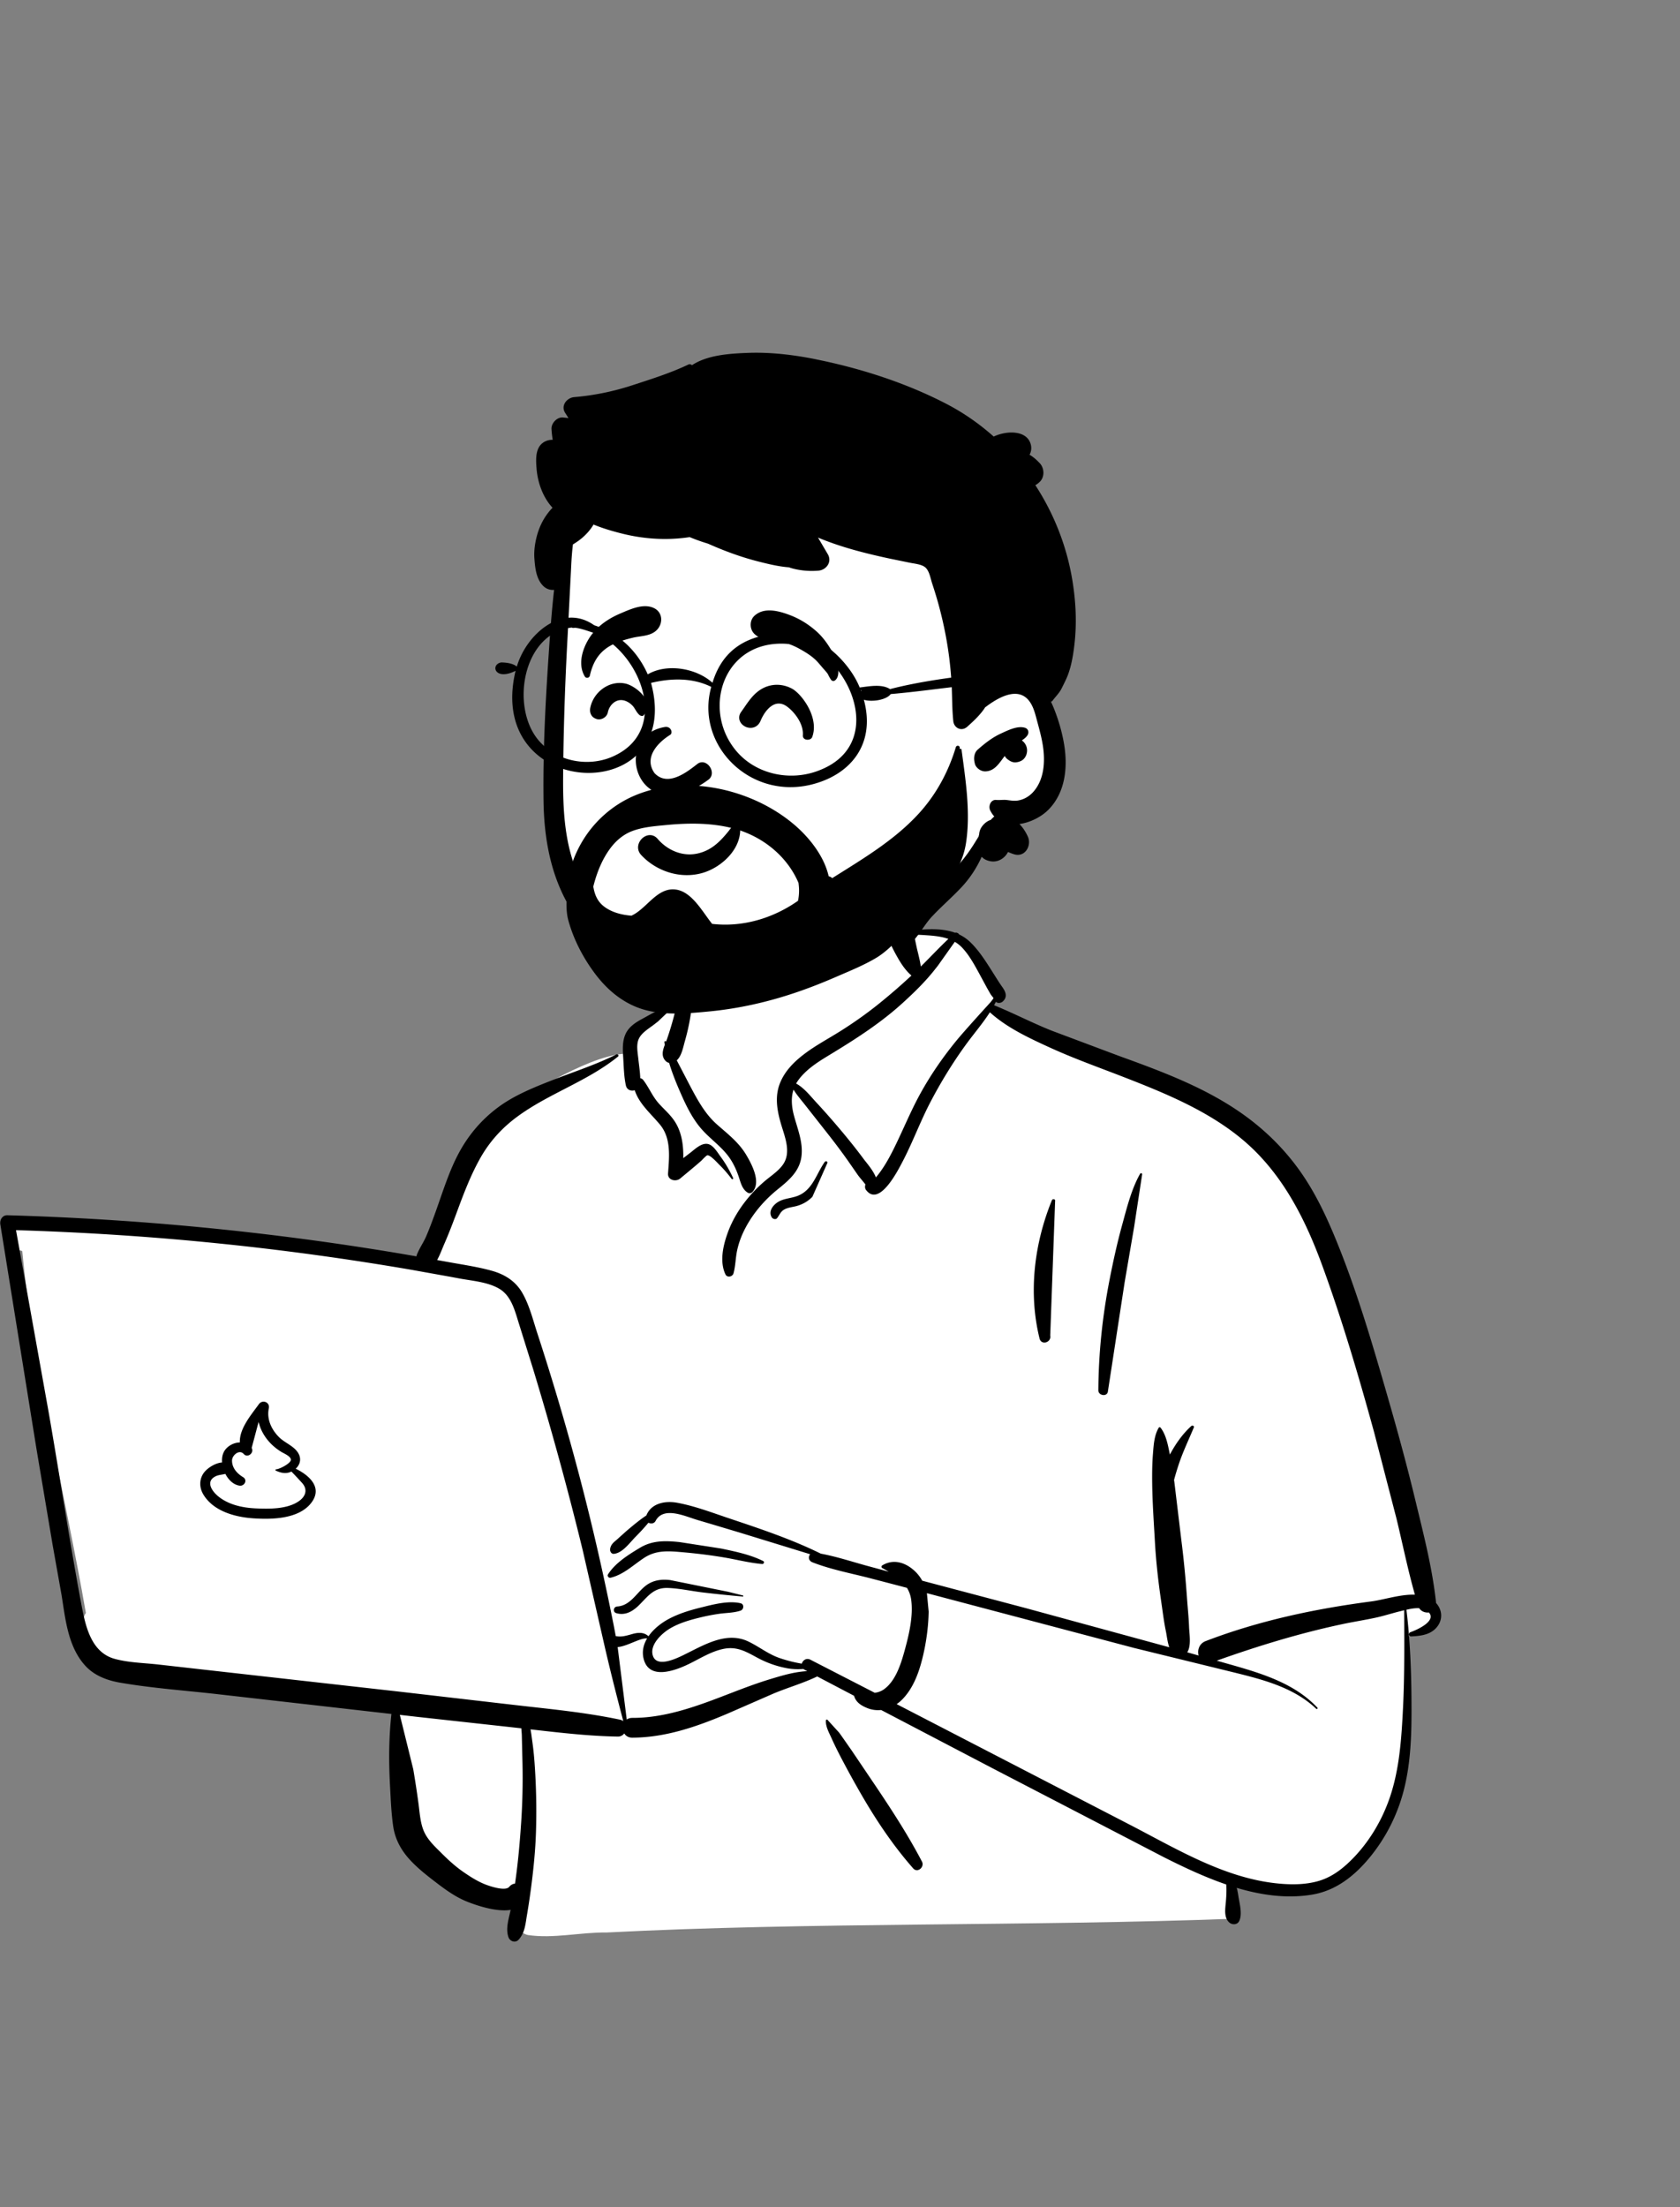 <svg xmlns="http://www.w3.org/2000/svg" width="1178" height="1547" fill="none" fill-rule="evenodd" xmlns:v="https://vecta.io/nano"><rect width="100%" height="100%" fill="#808080" stroke="none"/><path d="M24.856 856.22l43.215 4.243c69 5.272 137.952 16.284 206.414 22.893 1.705-2.775 5.04-2.318 7.067-.4 6.83-.598 14.488-5.82 20.676-.388.2-.028.402-.062.605-.08 11.018-21.154 18.634-43.718 26.026-66.31 4.718-13.89 11.066-27.337 22.796-36.664 20.018-13.9 65.887-42.09 89.393-40.904.4-4.2 2.352-8.55 5.573-11.353-7.1-12.108 21.3-20.01 23.292-18.605-1.283-40.454 17.74-75.586 59.686-83.642 37.578-7.833 91.027-9.15 111.237 30.136 2.222-.25 24.93-.37 27.13-.123 3.416-4.328 40.933 36.685 25.556 50.964 137.472 60.832 215.64 53.574 253.69 224.6 5.144 16.066 5.52 33.646 10.95 49.353 19.325 45.142 35 93.202 38.9 142.322 9.418 2.4 10.508 19.03-.408 21.44-4.168.92-7.654 2.17-10.694 4.55 2.376 40.25-7.355 132.2-13.487 131.9-12.503 39.8-68.27 51.04-107.753 37.05 6.806 12.8 0 20.87 0 27.7-142.067 5.38-297.402 2.28-439.43 9.65-18.168-.26-37.277 4.47-55.196 1.75-10.928-2.62-10.946-19.8.138-21.94l-48.435-10.52c1.083-.4-19.965-14.4-35.873-40.58-14.807-29.28-4.73-64.6-11.44-96.46-52.4-4.3-105.67-6.12-157.498-15-7.066 21.15-37.657-4.14-47.38-14.32.012-.01.024-.03.036-.04-4.706-1.3-8.48-5.7-8.606-10.93-3.3-4.7-3.993-11.36-.828-15.92-14.505-83.72-36.618-169.2-44.61-253.723-2.825-.625-5.486-1.865-7.742-3.774l.183-.183c-3.822-4.262-4.565-11.62 1.807-15.24 5.14-2.925 9.432-2.018 15-1.47z" fill="#fff"/><path d="M638.218 646.03c-4.28-10.76-18.75-6.578-17.136 4.727.965 6.77 4.673 13.923 8.003 19.857 2.71 4.83 5.804 9.546 9.998 13.167a410.4 410.4 0 0 1-23.159 20.053c-8.67 6.954-17.786 13.364-27.2 19.255-8.263 5.167-16.9 9.744-24.688 15.64-7.242 5.48-13.84 12.072-17.197 20.677-3.577 9.163-2.022 18.626.61 27.783l.303 1.036c2.7 9.072 7.348 20.008.9 28.555-3.288 4.352-8.068 7.433-12.195 10.912-3.668 3.092-7.11 6.454-10.268 10.066-6.885 7.873-12.485 16.732-16.02 26.604l-.316.897c-3.03 8.738-5.243 19.443-1.15 28.023 1.174 2.46 4.96 1.66 5.62-.735 1.487-5.425 1.41-11.107 2.656-16.608 1.298-5.722 3.456-11.153 6.276-16.292 5.455-9.94 12.844-18.432 21.573-25.61l2.613-2.125c6.81-5.59 13.066-11.52 14.448-20.773 1.48-9.898-2.486-19.328-5.035-28.697-1.776-6.53-2.356-12.787-.437-18.688 2.346 3.83 5.546 7.465 8.077 10.707l15.205 19.312c5.203 6.596 10.278 13.295 15.11 20.168l6.433 9.264c1.603 2.327 3.838 4.652 5.585 7.026-.424 1.27-.392 2.733.378 3.772 9.265 12.523 22.447-13.607 25.885-20.21 7.002-13.445 12.212-27.728 19.236-41.17 7.28-13.935 15.567-27.497 24.805-40.218 5.588-7.695 11.85-14.922 16.962-22.86 12.042 10.923 27.888 18.245 42.443 24.885 15.992 7.295 32.606 13.254 49.002 19.582l4.844 1.88c28.25 11.03 57.193 23.147 80.675 42.737 27.594 23.02 43.918 55.108 56.07 88.334 14 38.252 25.564 77.535 36.353 116.796l15.685 60.5c4.34 17.84 7.938 35.85 12.96 53.5-10.188-.36-21.81 3.58-30.508 4.72-39.645 5.2-78.756 13.47-116.186 27.8-4.623 1.77-5.96 6.38-4.954 10.13l-7.997-2.27c2.922-4.47 1.527-12.48 1.298-17.44l-.014-.34c-.237-6.62-.954-13.24-1.42-19.84-.885-12.58-2.038-25.07-3.57-37.58l-.39-3.13-4.917-40.9-.224-1.55c.91-3.48 1.967-6.9 3.078-10.33 2.96-9.1 7.137-17.68 10.798-26.5.432-1.042-1.047-1.64-1.738-1.016-6.2 5.576-11.125 12.656-15.082 20.056l-.2-1.04-.45-2.23c-1.114-5.42-2.468-11.12-5.792-15.52-.354-.47-1.054-.56-1.39 0-3.182 5.4-3.538 12.2-4.027 18.34-.554 6.93-.624 13.95-.526 20.9.19 13.6 1.148 27.2 1.91 40.78.748 13.32 2.217 26.48 4.11 39.68l.36 2.48c.925 6.28 1.683 12.64 2.904 18.88l.345 1.7c.653 3.1 1.054 7.45 2.354 11.08l-100.456-27.4-72.774-19.26c-1.28-2.3-2.874-4.47-4.864-6.4-6.554-6.35-15.24-9.2-23.206-4.3-.648.4-.702 1.42 0 1.8a142.8 142.8 0 0 1 4.558 2.58l-14.567-3.94c-10.888-2.96-21.906-6.64-33.05-8.7-20.526-10.13-42.603-17.47-64.225-24.72l-2.548-.86c-11.072-3.78-22.523-8-33.962-10.1-8.374-1.53-18.204.32-21.57 8.9-4.263 2.8-8.274 6.12-12.145 9.36-2.798 2.35-5.48 4.85-8.21 7.28l-.503.44c-2.23 1.93-3.996 3.23-4.544 6.3-.282 1.6.73 3.74 2.69 3.53 6.003-.64 10.885-7.6 14.956-11.76 3.146-3.2 6.316-6.53 9.188-10.06 1.673.9 3.967.74 5.032-1.27 5.525-10.47 20.658-3.22 29.03-.74l11.994 3.56 17.976 5.38 49.41 15.18c-1.485 1.63-1.28 4.53 1.54 5.64 12.99 5.1 27.244 7.73 40.74 11.23l25.55 6.67c1.46 2.37 2.5 5.05 2.952 8.16 1.625 11.46-1.51 24.67-4.56 35.75l-.46 1.65c-2.51 8.9-6.2 19.83-13.883 25.45-1.875 1.37-4.263 2.33-6.67 2.54l-45.122-23.2c-2.787-1.43-5.363.5-5.988 2.8-5.305-.87-10.6-2.24-15.42-3.88-8.1-2.75-14.425-8-22.02-11.63-14.694-7.02-29.7 1.6-42.856 8.16l-3.032 1.5c-5.9 2.87-18.174 8.37-21.005.54-2.738-7.58 5.918-15.68 11.51-19.1 6.664-4.06 14.424-6.24 21.956-8.05a137.42 137.42 0 0 1 13.032-2.5c4.968-.7 10.098-.6 14.88-2.2 2.377-.8 2.742-4.58 0-5.2-7.362-1.68-16.15.15-23.832 2.02l-4.016 1c-7.74 1.9-15.556 4.28-22.606 8.07-5.127 2.76-10.538 6.95-14.073 12.07-3.07-2.85-6.9-2.75-10.87-1.7l-2.16.6c-3.567 1-6.458 1.67-9.93.98l-1.438-7.58c-4.946-24.84-10.37-49.58-16.356-74.2-10.323-42.45-22.27-84.44-35.737-125.997l-1.352-4.154c-3.106-9.505-5.606-19.86-10.614-28.593-4.736-8.256-12.324-13.012-21.34-15.53-10.23-2.858-20.982-4.354-31.42-6.284l-6.993-1.26c1.97-3.557 3.44-7.595 4.763-10.693l.232-.537c2.845-6.487 5.4-13.092 7.868-19.73l1.845-4.992c4.456-12.02 9.055-23.842 15.32-35.083 6.593-11.83 15.34-21.504 26.245-29.51 22.232-16.324 49.03-24.65 70.592-42.095.884-.715-.25-1.937-1.146-1.485-14.56 7.318-30.278 12.295-45.423 18.252l-2.987 1.18c-11.97 4.746-24.126 9.913-34.487 17.598-11.55 8.57-20.648 19.212-27.485 31.868-6.74 12.475-11.05 26.438-15.804 39.763l-1.272 3.55c-1.918 5.324-3.898 10.632-6.168 15.813-1.802 4.113-5.164 8.81-6.693 13.507l-12.547-2.152c-90.658-15.14-182.33-24.038-274.204-26.64-3.594-.102-5.454 3.33-4.924 6.465L25.478 1015l11.497 68.3 6.158 34.55c1.517 9.32 2.62 18.72 5.224 27.82 2.336 8.17 5.922 16.04 11.8 22.27 6.347 6.72 15.207 9.97 24.124 11.5 22.638 3.9 45.86 5.5 68.68 8.1l121.507 13.83c-1.775 16.14-1.908 32.03-1.093 48.37l.464 8.9c.38 7.17.833 14.36 1.863 21.45 1.29 8.9 5.363 16.45 11.36 23.1 5.507 6.1 12.198 11.32 18.705 16.3 6.755 5.18 13.735 10.2 21.678 13.4l1.03.4c6.968 2.72 20.04 6.94 29.563 5.4-1.245 6.24-3.654 12.95-1.52 19.12.99 2.87 4.74 4.3 7.035 1.86 4.548-4.84 4.904-11.22 5.98-17.53 1.12-6.56 2.087-13.15 2.946-19.75 1.66-12.77 2.952-25.65 3.347-38.53a469.88 469.88 0 0 0-.463-39.67c-.366-6.78-.82-13.56-1.68-20.3l-1.17-8.6a104.14 104.14 0 0 0-.517-3.13l10.906 1.23c16.723 1.87 33.454 3.56 50.294 3.82a5.43 5.43 0 0 0 4.532-2.2c1.068 1.74 2.93 2.98 5.593 2.97 23.518-.08 45.42-7.78 66.8-16.84l32.195-14.05c10.08-4.23 20.854-7.25 30.7-12.02l25.845 13.56c.2.67.433 1.3.69 1.83 1.683 3.43 5 5.3 8.39 6.7a20.21 20.21 0 0 0 9.903 1.43l78.45 41.02 120.28 62.4c13.59 6.82 28.182 13.73 43.262 18.88.27 3.82.1 7.53-.22 11.57l-.077.9c-.45 4.77-1.413 10.76 2.417 14.16 1.992 1.76 5.55 1.77 6.906-.9 2.46-4.83.25-12.45-.528-17.7-.276-1.87-.613-3.8-1.11-5.66 17.29 5.15 35.1 7.65 52.695 4.76 17.13-2.8 30.396-13.6 41.09-26.8 11.288-13.94 19.31-30.17 23.612-47.58 4.898-19.8 5.218-40.26 5.103-60.55-.122-21.6-.92-43.32-3.548-64.78 2.878-.67 6.07-1.26 8.978-1.06 1.44 2.3 4.235 3.28 6.757 2.98 5.5 6.06-8.434 12.25-12.884 13.8-1.546.54-1.38 3.05.402 2.97l1.123-.05c6.877-.37 13.98-1.54 18.03-7.93 3.24-5.13 2.26-11.2-1.6-15.38-2.55-24.13-8.65-47.63-14.326-71.17-5.57-23.1-11.765-46.05-18.332-68.895l-2.943-10.222c-10.34-35.813-21.145-71.915-35.406-106.304-7.12-17.172-15.325-34.027-26.445-49-10.366-13.957-22.603-25.9-36.67-36.1-26.224-19.018-56.995-30.51-87.23-41.457l-1.353-.5-46.786-17.55c-13.7-5.432-26.822-12.32-40.456-17.833.443-.804.87-1.618 1.282-2.44l.252.212a2.7 2.7 0 0 0 .133.099c1.37.95 3.4.483 4.52-.584 3.2-3.01 2.1-6.354-.02-9.477l-.277-.397c-2.605-3.65-4.928-7.51-7.332-11.29l-1.505-2.366c-4.035-6.318-8.276-12.68-13.656-17.902-2.492-2.42-5.22-4.23-8.1-5.58.247-.523-1.92-1.592-2.534-1.054-9.157-3.352-19.692-2.65-29.675-1.725M280.36 1202l12.73 1.45 72.47 7.97c.078 1.74.29 3.44.327 4.75l.487 20.28a469.02 469.02 0 0 1-.919 40.63c-.864 13.1-2.003 26.22-3.77 39.23l-.363 2.6-.2 1.37c-1.443.14-2.862.83-4.04 2.24-2.574 3.07-11.897.08-15.537-1.2-5.988-2.13-11.626-5.73-16.828-9.34-5.08-3.53-9.656-7.64-14.052-11.97l-3.597-3.56c-3.578-3.56-7.16-7.35-9.352-11.82-2.973-6.07-3.357-13.5-4.23-20.12-1.073-8.13-2.35-16.26-3.702-24.34M649.94 1116.7l1.32.35 143.985 38.06 71.577 17.54 3.86.97c18.808 4.75 37.842 10.48 52.245 24.12.53.5 1.303-.27.803-.8-15.523-16.53-37.6-23.53-58.796-29.6l-11.76-3.33c28.828-10.28 58.1-19.23 88.07-25.6 7.714-1.64 15.518-2.84 23.226-4.5 5.376-1.15 10.626-2.82 15.945-4.2l4.184-1.05.055 13.23c.07 18.73.037 37.45-.92 56.18l-.18 3.47c-1.114 20.85-2.854 42.13-10.25 61.78-6.01 15.98-15.588 31.02-28.114 42.66-6.338 5.88-13.153 10.47-21.576 12.73-7.822 2.1-16.016 2.34-24.056 1.78-38.566-2.7-72.895-23.64-106.396-41l-164.447-85.02c1.483-1 2.88-2.18 4.15-3.5 7.355-7.6 11.235-18 13.783-28.07 2.713-10.72 4.335-22.22 4.523-33.3m-71.02 75.8a.72.72 0 0 0-1.068.62c-.17 4.2 2.146 8.32 3.876 12.1l.183.4c2.1 4.68 4.402 9.3 6.782 13.83 4.756 9.07 9.7 18.05 14.86 26.9 10.374 17.8 21.903 34.85 35.53 50.35 3.077 3.5 8.14-.98 6.164-4.75-9.523-18.18-20.625-35.34-32.052-52.35L597.205 1227l-7.358-10.54-1.512-2.07M11.227 862.253c48.137 1.454 96.218 4.594 144.126 9.516 44.555 4.576 88.946 10.668 133.087 18.263l27.625 4.954 5.516 1.037c9.2 1.744 20.436 2.464 28.625 7.38 8.635 5.182 10.968 16.012 13.84 24.943l9.872 31.595c12.72 41.92 24.337 84.2 34.702 126.77l14.52 63.58c4.273 18.84 8.988 37.47 13.914 56.12a5.48 5.48 0 0 0-2.251-1.02c-24.46-5.2-49.43-7.47-74.257-10.35l-79.467-9.2-170.144-19.14c-10.034-1.13-20.784-1.28-30.55-3.97-16.603-4.58-20.494-23.15-23.28-37.94l-.084-.45c-8.398-44.67-15.084-89.74-22.916-134.53m398.988 164.66c6.606-.44 15.647-6.5 20.66-6.06-2.63 4.42-3.82 9.46-2.302 14.83 4.22 14.97 23.303 7.23 32.495 2.65 7.537-3.75 14.814-8.34 23.158-10.1 9.453-2 15.857 1.77 23.842 6.1 6.56 3.56 13.703 6.12 21.05 7.44 3.906.7 7.616.78 11.32.5a4.63 4.63 0 0 0 .76.5l1.96 1.03c-8.858.4-17.88 3.14-26.124 5.64-8.543 2.6-16.93 5.72-25.27 8.92l-8.206 3.15c-20.242 7.76-41.196 15.12-63.102 15.05-1.575 0-2.865.44-3.88 1.15m30.603-97.72c-6.526-.8-12.55.06-17.764 4.3-6.29 5.13-10.514 13.63-19.555 14.2-2.636.16-3.248 3.87-.628 4.64 6.73 2 12.178-1.65 16.763-6.38l3.083-3.22c4.53-4.7 8.71-8.32 16.398-8.04 8.234.3 16.482 2.2 24.662 3.17 9.267 1.1 18.532 2.03 27.828 2.84.432.04.505-.64.1-.74l-10.412-2.6m-34.177-34.85l-1.076-.1c-9.477-.92-18.143-.95-26.607 4.15l-1.623.98c-7.63 4.64-15.936 10.1-20.707 17.6-.78 1.23.51 2.68 1.815 2.37 9.17-2.2 15.876-8.94 23.588-13.97 8.656-5.66 17.597-4.72 27.466-3.85 9.555.85 19.106 2.02 28.567 3.62 8.89 1.5 17.8 3.85 26.8 4.6l-.002-.02c1.026 0 1.61-1.54.565-2.07-9.114-4.55-19.67-6.7-29.582-8.78m-317.07-98.233c.916-4.382-4.473-6.415-6.97-2.938l-.53.733c-5.396 7.395-13.2 16.678-12.803 26.078-4.743.1-9.66 3-11.51 7.27-.855 1.98-1.144 4.33-.956 6.76-4.31.33-9.013 3.17-11.65 5.92-4.37 4.57-4.715 11.03-1.58 16.37 6.834 11.64 21.763 15.88 34.367 16.82l.45.04c13.017.9 31.775.65 40.7-10.52 8.6-10.78-.906-19.5-10.664-24.24 2.54-2.32 3.855-5.65 2.62-9.15-2.172-6.17-9.84-8.55-14.173-12.84-5.282-5.23-8.772-12.398-7.38-19.893m-7.073 9.067c1.435 6.236 4.962 11.946 9.874 16.476a39.47 39.47 0 0 0 6.116 4.59l.263.15c1.937 1.1 6.7 3.13 6.333 5.57-.377 2.5-8.136 6.43-10.25 6.43-.48 0-.753.76-.262.97 3.833 1.7 7.18 2.42 10.928.63 2.503 2.56 4.936 5.2 7.345 7.83 4.26 4.64 2.802 9.54-2.232 13-8.088 5.55-20.384 5.4-29.82 5-9.5-.4-19.653-2.52-27.072-8.85l-.323-.3c-4.033-3.58-7.716-9.66-1.54-13.12 2.42-1.35 5.03-1.27 7.327-1.93 2.15 4.2 5.635 7.6 9.888 8.24 3.437.53 5.804-3.8 2.677-5.86l-.702-.44c-3.926-2.5-7.277-6.37-7.188-11.4.06-3.5 4.933-7.9 8.108-4.6l.145.15c2.656 3 7.335-.78 5.588-4.1l-.084-.15m624.41-191.846c.012-.75-1.042-1.03-1.41-.38-6.165 10.85-9.388 24.152-12.673 36.108-3.44 12.523-6.217 25.173-8.712 37.917-5.053 25.804-7.746 51.46-7.928 77.76-.026 3.755 6.1 4.754 6.688.907l11.78-76.767 6.6-38.503m-55.383-18.14c.454-1.497-1.723-1.997-2.28-.63-12.374 30.384-16.564 64.818-8.62 96.873 1.216 4.903 8.395 2.78 7.478-2.063m-156.188-121.18c.063-1.12-1.39-1.297-1.94-.526-5.863 8.264-8.295 19.33-18.582 23.6-5.136 2.133-10.915 1.76-15.453 5.363-3.033 2.41-5.36 6.21-3.083 9.86.735 1.18 2.79 1.77 3.787.49 1.455-1.866 2.225-4.1 4.2-5.5 2.787-1.973 6.546-2.095 9.742-3.022 4.134-1.2 7.778-3.297 10.762-6.415m-87.388-161.682c-.604-.307-1.184-.11-1.57.412-.55.745-.484 1.47.192 1.98-.903 1.846-1.97 6.47-2.122 7.143l-1.96 8.15-3.987 16.444c-1.47 5.797-3.224 11.532-5.174 17.184-.125.366-.264.74-.41 1.118l-.222.573-.055-.087c-.396-.626-1.22-.188-1.123.474.1.603.212 1.203.315 1.807l-.204.54c-1.276 3.434-2.15 7.05.19 10.08.876 1.133 1.84 1.804 3.04 2.004 1.925 6.348 4.34 12.577 6.925 18.56l.758 1.747c3.803 8.73 7.86 17.344 13.915 24.775 6.612 8.114 15.706 13.654 21.466 22.544 2.68 4.136 4.543 8.484 6.056 13.154l.57 1.773c1.074 3.303 2.313 6.505 5.41 8.443.988.617 2.47.42 3.266-.422 6.353-6.722-.297-19.274-4.128-25.78-5.324-9.05-13.03-14.84-20.747-21.668-8.318-7.36-13.623-17.204-18.755-26.903l-9.372-17.98c3.337-2.95 4.406-8.813 5.537-12.887l.103-.366c1.87-6.525 3.354-13.22 4.292-19.943.903-6.465 1.28-12.837 1.04-19.34l-.07-1.656m-15.6 18.896c.738-1.012-.483-2.157-1.495-1.946-6.152 1.273-12.166 4.997-17.687 8l-.6.32c-4.408 2.378-8.842 5.3-11.156 9.91-2.517 5.02-2.3 10.802-1.967 16.257l.033.51c.42 6.542.488 13.34 1.872 19.764.708 3.287 3.685 4.214 6.23 3.437 3.03 9.565 11.536 16.613 17.75 24.16 7.923 9.624 6.432 22.616 5.604 34.206-.335 4.692 5.5 6.027 8.505 3.523l6.926-5.754 3.454-2.89 2.926-2.508 1.444-1.276c.64-.573 3.466-3.73 4.293-3.862 2-.318 6.755 4.958 8.382 6.613l.206.206c3.063 3.004 5.83 6.237 8.408 9.665.474.63 1.4.107 1.062-.62-2.31-4.95-4.995-9.68-8.183-14.11l-.645-.882c-2.12-2.86-4.97-7.91-8.714-8.754-4.572-1.03-9.138 3.556-12.465 6.102l-.21.16-4.71 3.614c.164-8.63-.926-17.348-5.38-24.785-3.14-5.244-7.845-9.128-11.87-13.635-4.482-5.02-6.823-11.186-10.88-16.413-.523-.672-1.243-1.034-2.023-1.15-.156-4.202-.774-8.445-1.252-12.6l-.14-1.244c-.483-4.516-1.625-10.032.585-14.26 2.088-3.995 6.88-6.815 10.426-9.525l2.896-2.248m208.022-55.746c1.852 1.072 3.584 2.405 5.154 4.07 4.944 5.247 8.48 11.776 11.92 18.057l5.505 10.177 2.492 4.37c.4.668 1.55 1.996 2.126 2.815-.64.895-1.3 1.777-1.974 2.65-.257.333-17.992 19.66-24.175 27.223-9.466 11.586-17.928 23.824-25.162 36.922-7.084 12.827-12.477 26.408-19.04 39.483-3.285 6.547-6.953 13.047-11.63 18.712-.18.22-.37.43-.556.648-1.784-4.823-6.357-9.986-8.603-12.95l-.2-.28c-5.093-6.868-10.472-13.53-15.968-20.078a540.32 540.32 0 0 0-15.439-17.583l-1.983-2.153c-3.673-3.97-8.34-9.908-13.716-12.744a25.74 25.74 0 0 1 2.01-3.046c5.038-6.586 12.16-11.365 19.187-15.677l4.557-2.773c17.177-10.472 34.088-21.43 49-35.034 7.9-7.2 15.67-14.74 22.302-23.138l2.346-2.97m-16.807-21.885c8.044.676 16.73.515 24.165 3.137-6.61 6.25-12.9 12.997-19.344 19.352-.574-4.298-1.748-8.543-2.743-12.734" fill="#000"/><path d="M393.627 488.423c2.17-19.088-.64-58.985-.827-61.41-1.19-15.323 5.987-75.834 19.555-70.26 22.76-18.024 53.076-22.004 81.423-23.905 58.882-3.95 121.52 5.117 166.988 44.756 22.485 20.585 44.375 50.525 42.616 81.7 20.43 29.55 49.23 70.084 23.775 104.63-8.652 11.037-22.403 15.147-33.272 23.506-21.863 17.64-35.58 42.955-57.65 60.49-58.47 52.56-157.754 63.538-215.2 3.757-44.423-43.295-37.24-108.068-29.426-163.263 5.253-37.108-2.22 37.238 2.018 0z" fill="#fff"/><g fill="#000"><path d="M572.436 251.905c-15.747-3.18-31.917-5.157-48-4.562l-1.24.05c-12.1.483-27.423 1.553-37.98 8.592-.607-.6-1.584-.923-2.47-.5-12.544 6-26.34 10.32-39.547 14.622-13.147 4.282-26.786 7.1-40.565 8.248-5.185.43-9.62 6.03-6.34 11.05l2.3 3.618-3.8-.397c-4.17-.42-8.334 4.032-8.087 8.093a74.94 74.94 0 0 0 .837 7.57c-1.588-.033-3.167.205-4.692.85-7.723 3.262-7.186 12.465-6.608 19.466.8 9.716 4.434 20.007 11.18 27.28-5.036 5.232-8.6 11.48-10.728 18.902-1.542 5.42-2.4 11.2-1.977 16.832l.135 1.7c.524 6.122 1.566 12.9 5.968 17.303 2.26 2.27 5.044 3.098 7.698 2.836-1.605 14.107-2.633 28.296-3.602 42.434l-.454 6.757c-2.16 32.676-3.784 65.564-3.36 98.293.394 30.587 6.436 60.276 25.2 85.1 17.08 22.614 41.603 39.285 69.345 45.623 14.95 3.42 30.213 3.663 45.345 1.483 7.335-1.06 14.72-2.684 21.68-5.248 7.706-2.845 13.244-7.033 18.43-13.3 2.453-2.977 1.272-9.314-3.6-8.72-7.386.896-14.128 1.976-21.2 4.16l-1.014.32c-7.053 2.26-14.356 3.945-21.73 4.662-15.102 1.463-30.435-.01-44.903-4.592-23.555-7.467-43.842-24.108-56.846-45.017-15.434-24.784-17.18-52.92-16.957-81.417.24-31.27 1.256-62.56 2.916-93.8l.282-5.206 2.47-48.247c.232-5.045.585-10.13 1.222-15.167 5.82-3.4 11.035-8.113 14.435-13.916 6.83 2.826 14.012 4.864 20.62 6.5 15.307 3.766 31.2 4.68 46.78 2.322a137.82 137.82 0 0 0 12.841 4.577l3.528 1.537c10.492 4.5 21.135 8.295 32.2 11.08l2.72.678c5.828 1.438 12.16 2.853 18.363 3.298a26.93 26.93 0 0 0 3.32 1.019c5.648 1.372 11.5 1.806 17.3 1.322 5.64-.475 9.715-6.176 6.608-11.514l-6.87-11.656c8.04 3.35 16.343 6.136 24.716 8.497 8.454 2.382 17.03 4.4 25.614 6.236l13.78 2.826c3.278.696 8.312 1.06 10.987 3.22 2.954 2.372 3.792 7.902 4.912 11.312a292 292 0 0 1 4.116 13.382 276.75 276.75 0 0 1 6.163 27.297c1.594 9.213 2.664 18.517 3.26 27.852.594 9.324.332 18.7 1.3 27.993.515 4.925 5.8 7.457 9.704 4.016l1.377-1.224.68-.622c3.34-3.028 6.58-6.237 9.25-9.85a32.38 32.38 0 0 0 1.382-2.07c.07 0 .13-.02.202-.07l.74-.558c8.16-6.074 21.8-13.994 29.745-3.902 2.535 3.215 3.833 7.3 4.9 11.258l1.9 7.068c1.223 4.615 2.374 9.255 3.047 13.976 1.523 10.576.757 22.766-6.518 31.243-2.905 3.4-6.9 5.812-11.378 6.448-2.493.343-4.954-.08-7.426-.393-2.512-.313-4.932.2-7.445-.05-3.995-.393-5.74 4.4-4.247 7.397.807 1.615 1.756 3.007 2.835 4.188-.867.747-1.695 1.554-2.492 2.402-2.36.757-4.478 2.38-6.063 4.53-1.28 1.735-1.946 3.623-2.058 5.6a25.32 25.32 0 0 0-.373 1.513l-2.164 3.514-1.427 2.28c-5.508 8.678-11.622 16.025-19.218 22.947-7.314 6.66-15.252 12.625-22.123 19.77l-.8.85c-6.405 6.752-13.157 14.925-10.65 24.743.645 2.523 4.167 4.34 6.466 2.634 7.395-5.5 11.118-14.2 17.392-20.85 6.457-6.862 13.6-13.028 20.085-19.87 6.125-6.458 10.957-13.774 14.598-21.827 1.453 1.604 3.57 2.745 6.506 3.2 5.044.756 9.746-2.2 11.945-6.57 1.413.626 2.854 1.2 4.308 1.635 7.647 2.34 12.458-6.166 9.573-12.453-1.543-3.37-3.47-6.297-5.86-8.76 7.476-1.03 15.082-4.894 19.995-9.718 12.327-12.12 14.02-30.335 11.247-46.53-1.473-8.588-4.014-17.277-7.314-25.34-.574-1.403-1.2-2.816-1.865-4.2.373-.01.757-.17 1-.484 2.23-3.048 4.942-5.54 6.597-8.95 1.524-3.128 3.217-6.297 4.42-9.556 2.47-6.67 3.68-14.2 4.488-21.253 1.665-14.44 1.02-28.8-1.2-43.14-3.762-24.44-12.85-47.83-26.237-68.355a11.64 11.64 0 0 0 2.078-1.392l.322-.28.522-.472c3.82-3.458 3.5-9.94 0-13.443l-1.102-1.105c-1.396-1.387-2.6-2.487-4.855-3.997-.333-.223-.673-.433-1.017-.63 1.18-2.18 1.6-4.733.768-7.547-2.865-9.805-16.968-9.458-25.907-5.182-9.9-8.83-20.855-16.493-32.74-22.7-28.308-14.774-60.316-25.077-91.57-31.374zm146.327 258.237c-5.286-1.726-12.308 1.897-17.06 4.077-6.023 2.765-11.147 6.852-16.1 11.17-2.47 2.16-2.914 5.7-2.3 8.7l.193.928c.656 3.22 4.247 5.752 7.425 5.66 6.648-.18 9.814-5.923 13.578-10.787.443.787.998 1.513 1.685 2.058l.464.363c1.562 1.2 3.283 2.14 5.347 2.05a9.93 9.93 0 0 0 4.156-1.12c3.228-1.706 4.65-5.883 3.773-9.284-.545-2.14-1.796-3.815-3.43-4.975l.6-.417c1.304-.907 2.492-1.864 3.42-3.276l.2-.334h-.08c1-1.735.352-4.097-1.877-4.823zM469.778 611.695c7.432 2.153 15.408 2.345 22.983.122 6.87-2.017 13.926-6.456 18.983-12.33 4.492-5.217 7.4-11.558 7.287-18.327-.013-.773-.3-1.418-.715-1.92-.457-.54-1.096-.9-1.78-1.07-.704-.165-1.448-.107-2.082.18a2.76 2.76 0 0 0-1.373 1.351l-2.328 3.006c-6.25 7.718-12.3 13.486-21.696 15.555-5.098 1.122-10.2.625-14.86-1.088-5-1.834-9.52-5.058-13.064-9.183-1.6-1.865-3.5-2.626-5.34-2.64-2.094-.014-4.164.96-5.724 2.515-1.532 1.53-2.56 3.608-2.652 5.782-.082 1.908.54 3.9 2.196 5.68 5.453 5.857 12.52 10.148 20.166 12.364zm.23-96.667c-7.618 4.632-19.226 15.433-11.03 26.916 9.646 10.125 23.534-1.484 30.38-6.734 6.346-4.07 13.476 6.396 7.588 11.147-49.455 36.627-69.525-30.118-30.8-36.775 4.264-.734 5.848 4.013 3.853 5.446zm71.26-20.38c2.448-1.567 5.328-2.104 8.52-.652 2.495 1.135 6.87 4.918 9.914 9.9 2.083 3.402 3.56 7.393 3.253 11.55a2.61 2.61 0 0 0 .848 2.203c.444.416 1.086.72 1.84.817a4.78 4.78 0 0 0 1.939-.174c1.108-.346 1.694-1.065 1.915-1.652 2.132-5.663 1.213-11.983-1.176-17.685-3.224-7.694-9.08-14.14-12.916-16.218-6.565-3.557-14.3-3.72-20.884-.097-5.596 3.084-9.096 8.064-12.576 13.14l-2.233 3.202c-1.52 2.1-1.672 4.2-1.083 5.993.652 1.987 2.316 3.664 4.396 4.54 1.923.8 4.155.925 6.13.092 1.668-.704 3.2-2.076 4.168-4.404 1.632-3.92 4.35-8.247 7.946-10.547h0zm-124.35 8.723c1.677.874 3 1.137 4.85.58a6.9 6.9 0 0 0 2.841-1.698c.8-.8 1.358-1.77 1.58-2.86.544-2.686 2.014-5.2 4.108-6.84 1.8-1.4 4.05-2.144 6.555-1.725 2.704.452 5.28 2.187 7.054 4.232.593.684 1.058 1.462 1.525 2.234.875 1.443 1.724 2.785 2.93 3.846.457.403 1.146.682 1.813.682a2.75 2.75 0 0 0 .808-.125c2.692-2.703 3.2-4.752 3.122-6.786-.1-2.132-.93-4.3-2.3-6.305-3.185-4.724-9.233-8.598-13.314-9.476-5.6-1.2-11.14.24-15.6 3.364-4.58 3.213-7.972 8.202-9.03 13.824-.255 1.354-.146 2.815.37 4.082.504 1.24 1.382 2.3 2.67 2.97zm112.024-59.097c3.354 3.27 7.324 3.776 11.34 4.226 2.232.253 4.013.456 5.766.852 4.82 1.088 9.582 2.727 13.927 5.087 4.542 2.467 9.492 5.442 13.054 9.254.846.907 1.645 1.858 2.444 2.812l2.17 2.515c.85.927 1.657 1.9 2.46 2.868.496.818.594 1.02.694 1.23a31.13 31.13 0 0 0 .525 1.045c.274.517.595 1.083.93 1.597.56.94.86 1.197 1.118 1.313.43.2.837.286 1.233.235.37-.048.72-.227 1.065-.518 1.722-1.456 2.23-3.844 2.178-6.38-.08-3.847-1.498-8.107-2.806-10.726-3.04-6.085-7.258-12.4-12.33-16.952-5.787-5.183-12.117-9.108-19.4-11.812-4.52-1.68-9.75-3.224-14.674-3.03-3.543.14-6.926 1.194-9.72 3.825-1.715 1.615-2.54 3.913-2.54 6.2 0 2.342.856 4.697 2.552 6.35zM410.096 474.2a1.84 1.84 0 0 0 .837.736c.345.15.73.195 1.098.133a1.96 1.96 0 0 0 .993-.483 1.85 1.85 0 0 0 .558-.964c2.227-9.784 6.552-17.064 15.78-21.758 4.54-2.3 9.76-3.776 14.703-4.946 1.436-.34 2.954-.56 4.482-.784 4.8-.7 9.614-1.5 12.736-5.373 1.882-2.333 2.67-5.317 2.225-8.045-.42-2.57-1.92-4.925-4.65-6.336-6.792-3.513-15.232-.066-22.1 2.87l-1.497.638c-6.707 2.832-12.824 6.57-17.853 11.916-4 4.242-7.686 10.512-9.175 16.962-1.24 5.366-.947 10.844 1.852 15.434z"/><path d="M559.882 618.793c-8.168-19.14-25.994-33.208-46.518-38.35-15.072-3.767-30.9-3.647-46.253-2.152-8.05.778-16.683 1.415-24.27 4.406-6.478 2.555-11.757 7.383-15.726 13.052-4.725 6.717-7.94 14.404-10.196 22.284a98.97 98.97 0 0 0-.902 3.383c.98 5.945 3.064 11.005 8.57 14.743 5.372 3.65 11.78 5.143 18.17 5.673.626-.3 1.232-.6 1.787-.927 9.957-5.702 16.965-19.176 29.532-17.352 11.215 1.628 18.598 15.744 25.267 24.022 21.4 2.495 42.8-3.94 60.22-16.186.885-4.2.936-8.418.32-12.595m-158.416-14.52a82.48 82.48 0 0 1 6.426-13.85c8.453-14.506 21.43-26.064 36.833-32.67 36.44-15.608 83.6-4.606 113.018 20.992 10.052 8.75 20.216 21.6 23.3 35.44.918.182 1.784.66 2.498 1.333 21.26-13.4 43.156-26.274 60.3-44.836 12.443-13.486 21.097-29.446 26.396-46.985.433-1.443 2.76-1.232 2.7.365l-.06 1.12c.222-.687 1.27-.333 1.35.334 2.852 21.305 6.418 43.893 3.134 65.3-1.965 12.78-7.768 22.135-15.525 32.237-8.312 10.828-17.722 20.9-27.343 30.56-6.105 6.13-12.482 13.202-19.958 17.698-8.694 5.222-18.557 9.194-27.836 13.223-9.44 4.112-19.02 7.9-28.783 11.203-19.515 6.607-39.684 11.173-60.206 13.174-16.432 1.596-35.2 3.334-50.958-2.85-12.07-4.738-21.812-13.304-29.54-23.6-8.412-11.223-15.062-24.007-18.74-37.5-3.82-14.003 2.22-38.443 3.024-40.7m-21.764-83.088c12.248 12.66 32.694 16.293 49 9.503 41.842-17.487 21.362-72.03-10.907-86.678-4.03-1.005-9.415-3.4-14.325-3.93-.444-.218-1.4.413-2.58-.183-35.582 3.974-43.684 59.226-21.176 81.3m134.956 3.24c13.736 18.225 39.275 23.848 60.14 15.376 41.222-16.24 26.6-64.606-1.602-83.568-59.577-22.393-84.178 34.586-58.54 68.192m89.36-40.384c.04-.018.077-.027.116-.045l-.652-.3.216.552c.106-.074.2-.16.32-.217m-252.675-19.7c3.364.007 8.222.56 11.007 2.894 6.865-23.163 32.2-44.6 54.25-28.968 17.356 5.583 30.236 17.966 37.556 34.43 13.198-7.853 33.95-4.5 45.396 5.886 7.495-24.776 25.942-33.45 47.9-34.732 23.965-3.926 47.85 19.356 55.304 38.033 6.197-.706 15.457-2.68 21.287 1.147 37.837-9.926 104-15.398 111.682-9.884 5.48 2.105 8.5 15.048.833 15.746-6.672-.948.78-9.484-5.947-10.415-35.836-2.222-70.624 4.997-106.08 8.026-3.165 4.26-13.394 5.685-18.85 3.973 8.594 31.683-9.958 53.238-37.756 59.695-43.042 9.9-80.5-28.627-69.235-68.7-13.04-6.5-28.036-6.2-42.24-2.792 23.735 87.38-116.95 83.46-94.977-8.46-14.623 7.276-17.798-4.42-10.127-5.888"/></g></svg>